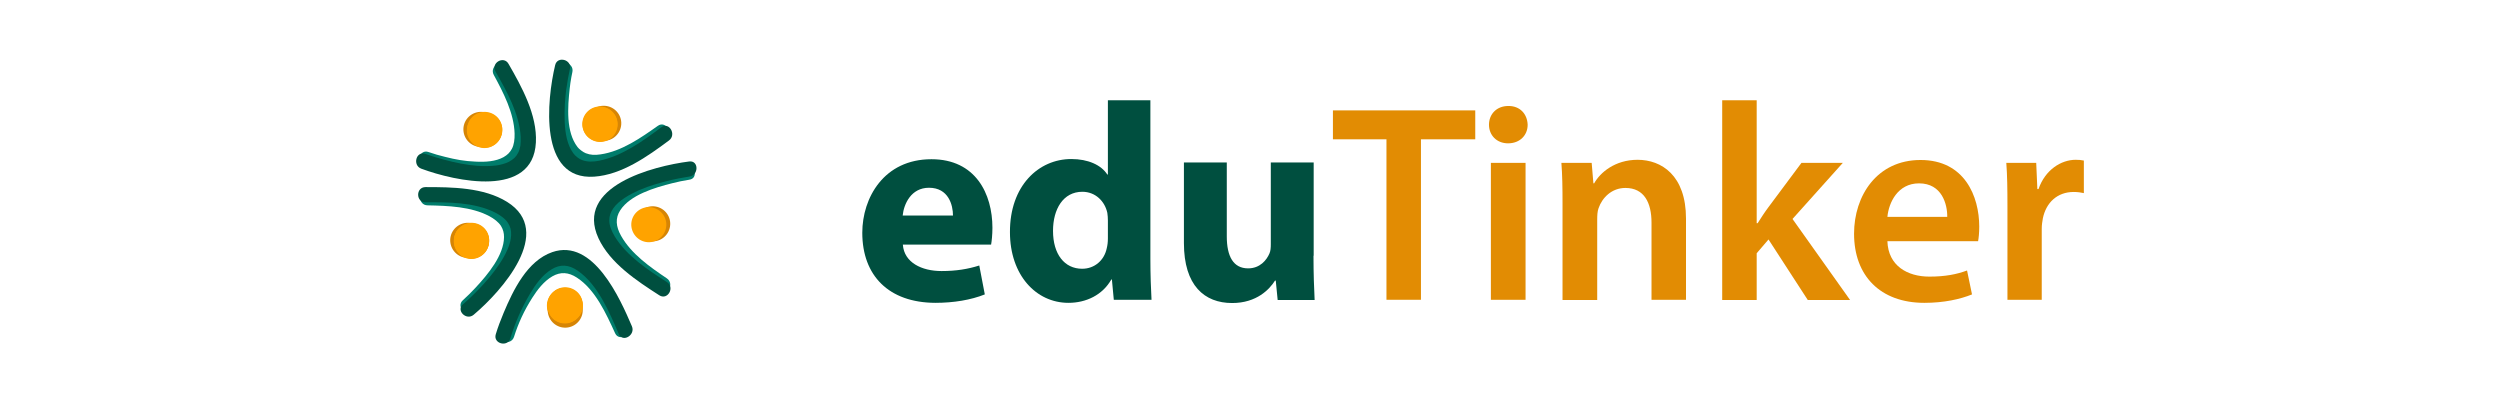 <svg width="377" height="60" viewBox="0 0 377 60" fill="none" xmlns="http://www.w3.org/2000/svg">
<path d="M77.514 50.796C78.169 48.721 79.043 46.843 80.244 44.943C81.031 43.698 82.013 42.41 83.302 41.667C84.525 40.968 85.726 41.034 86.993 41.864C89.788 43.676 91.426 47.346 92.758 50.25C93.37 51.583 95.358 50.425 94.746 49.093C92.933 45.118 89.111 37.299 83.411 39.134C79.96 40.248 77.864 44.091 76.488 47.193C76.051 48.175 75.636 49.18 75.308 50.185C74.85 51.604 77.056 52.194 77.514 50.796Z" fill="#007C6B"/>
<path d="M76.968 51.016C77.689 48.635 78.65 46.451 79.917 44.311C80.747 42.913 81.795 41.45 83.171 40.62C84.481 39.812 85.77 39.877 87.146 40.838C90.181 42.957 91.907 47.106 93.305 50.361C93.894 51.715 95.86 50.535 95.292 49.203C93.501 45.01 89.461 35.881 83.28 38.021C79.502 39.331 77.383 43.765 75.942 47.194C75.505 48.242 75.09 49.312 74.763 50.404C74.326 51.824 76.553 52.414 76.968 51.016Z" fill="#004F3F"/>
<path d="M87.757 46.08C87.757 47.543 86.578 48.723 85.115 48.723C83.651 48.723 82.472 47.543 82.472 46.08C82.472 44.617 83.651 43.438 85.115 43.438C86.578 43.438 87.757 44.617 87.757 46.08Z" fill="#FFA300"/>
<path d="M103.329 24.896C98.132 25.66 88.172 28.87 91.296 35.947C92.824 39.419 96.362 41.909 99.398 43.962C100.621 44.792 101.779 42.804 100.556 41.974C98.022 40.271 95.183 38.283 93.654 35.554C92.868 34.156 92.759 32.889 93.545 31.688C95.052 29.395 98.677 28.303 101.386 27.626C102.237 27.407 103.089 27.233 103.941 27.102C105.404 26.905 104.771 24.699 103.329 24.896Z" fill="#007C6B"/>
<path d="M103.941 24.349C98.459 25.048 86.643 28.106 90.247 35.924C91.994 39.703 96.056 42.367 99.42 44.529C100.665 45.337 101.822 43.35 100.577 42.542C97.716 40.707 94.506 38.611 92.693 35.64C92.234 34.876 91.863 33.98 91.885 33.216C91.885 32.539 92.06 32.059 92.475 31.425C93.283 30.246 94.921 29.329 96.384 28.673C97.935 27.996 99.66 27.516 101.32 27.123C101.997 26.97 102.674 26.839 103.351 26.73C103.569 26.686 103.766 26.664 103.984 26.62C104.312 26.577 104.028 26.62 103.941 26.62C105.382 26.468 105.404 24.174 103.941 24.349Z" fill="#004F3F"/>
<path d="M98.001 36.361C99.442 36.601 100.796 35.619 101.036 34.177C101.277 32.736 100.294 31.382 98.852 31.141C97.411 30.901 96.057 31.884 95.817 33.325C95.576 34.767 96.559 36.121 98.001 36.361Z" fill="#D68505"/>
<path d="M97.41 36.492C98.852 36.733 100.206 35.75 100.446 34.309C100.686 32.867 99.704 31.513 98.262 31.273C96.821 31.032 95.467 32.015 95.227 33.457C95.008 34.876 95.969 36.252 97.41 36.492Z" fill="#FFA300"/>
<path d="M90.619 21.204C92.06 21.444 93.414 20.461 93.654 19.02C93.895 17.578 92.912 16.224 91.47 15.984C90.029 15.744 88.675 16.727 88.435 18.168C88.194 19.588 89.177 20.964 90.619 21.204Z" fill="#D68505"/>
<path d="M90.029 21.313C91.47 21.553 92.825 20.57 93.065 19.129C93.305 17.687 92.322 16.333 90.881 16.093C89.439 15.853 88.085 16.836 87.845 18.277C87.605 19.718 88.588 21.073 90.029 21.313Z" fill="#FFA300"/>
<path d="M84.067 10.261C82.953 15.285 82.276 25.964 89.964 25.637C93.764 25.484 97.368 23.081 100.36 20.963C101.561 20.111 100.403 18.124 99.202 18.976C96.669 20.767 93.742 22.819 90.575 23.278C89.724 23.409 89.046 23.387 88.326 23.103C87.933 22.951 87.299 22.47 87.081 22.164C85.334 19.871 85.596 16.18 85.923 13.254C85.989 12.642 86.033 12.38 86.164 11.616C86.207 11.354 86.251 11.113 86.317 10.851C86.6 9.432 84.395 8.82 84.067 10.261Z" fill="#007C6B"/>
<path d="M83.717 9.825C82.472 15.023 81.184 27.21 89.592 26.642C93.763 26.358 97.651 23.584 100.883 21.182C102.063 20.308 100.905 18.321 99.726 19.195C96.952 21.27 93.807 23.541 90.335 24.24C89.417 24.414 88.609 24.436 87.823 24.152C87.343 24 86.731 23.519 86.447 23.104C85.508 21.794 85.246 20.09 85.159 18.474C85.115 17.535 85.137 16.596 85.18 15.678C85.202 15.242 85.246 14.783 85.29 14.346C85.311 14.15 85.333 13.975 85.355 13.778C85.377 13.516 85.399 13.385 85.421 13.32C85.552 12.337 85.726 11.354 85.945 10.393C86.272 8.995 84.045 8.384 83.717 9.825Z" fill="#004F3F"/>
<path d="M92.781 20.09C93.524 18.823 93.087 17.207 91.82 16.486C90.553 15.744 88.937 16.181 88.217 17.447C87.474 18.714 87.911 20.33 89.178 21.051C90.444 21.794 92.061 21.357 92.781 20.09Z" fill="#FFA300"/>
<path d="M72.95 22.121C71.509 22.361 70.155 21.378 69.915 19.937C69.674 18.495 70.657 17.141 72.099 16.901C73.54 16.661 74.894 17.643 75.134 19.085C75.374 20.526 74.392 21.88 72.95 22.121Z" fill="#D68505"/>
<path d="M73.54 22.231C72.099 22.471 70.744 21.488 70.504 20.047C70.264 18.606 71.247 17.252 72.688 17.011C74.13 16.771 75.484 17.754 75.724 19.195C75.942 20.637 74.981 21.991 73.54 22.231Z" fill="#FFA300"/>
<path d="M70.766 21.007C70.023 19.74 70.46 18.124 71.727 17.403C72.994 16.661 74.61 17.097 75.331 18.364C76.073 19.631 75.636 21.247 74.37 21.968C73.125 22.71 71.508 22.273 70.766 21.007Z" fill="#FFA300"/>
<path d="M64.018 25.135C69.019 26.904 79.393 28.695 79.895 20.898C80.135 17.163 78.17 13.319 76.445 10.131C75.746 8.842 73.758 9.978 74.457 11.288C75.898 13.953 77.515 17.032 77.602 20.155C77.624 20.985 77.515 21.859 77.187 22.449C76.859 23.038 76.532 23.344 75.942 23.694C74.763 24.349 73.212 24.458 71.662 24.37C70.089 24.305 68.713 24.065 67.097 23.65C66.267 23.453 65.437 23.213 64.629 22.929C63.231 22.427 62.642 24.654 64.018 25.135Z" fill="#007C6B"/>
<path d="M63.537 25.441C68.669 27.341 80.376 29.94 80.812 21.488C81.031 17.338 78.672 13.079 76.685 9.629C75.964 8.34 73.977 9.498 74.719 10.786C76.401 13.734 78.323 17.142 78.519 20.614C78.541 21.051 78.519 21.684 78.476 21.968C78.388 22.427 78.279 22.798 78.126 23.06C77.777 23.715 77.449 23.999 76.75 24.392C76.292 24.654 75.265 24.916 74.785 24.96C73.846 25.069 72.906 25.069 71.967 25.004C70.329 24.873 68.691 24.545 66.988 24.087C66.027 23.825 65.066 23.541 64.149 23.213C62.751 22.711 62.161 24.938 63.537 25.441Z" fill="#004F3F"/>
<path d="M71.487 17.404C72.644 16.53 74.304 16.748 75.2 17.906C76.073 19.063 75.855 20.723 74.697 21.619C73.54 22.492 71.88 22.274 70.985 21.116C70.111 19.959 70.329 18.299 71.487 17.404Z" fill="#FFA300"/>
<path d="M70.963 38.85C69.522 39.091 68.168 38.108 67.927 36.666C67.687 35.225 68.67 33.871 70.111 33.631C71.553 33.39 72.907 34.373 73.147 35.815C73.387 37.234 72.404 38.61 70.963 38.85Z" fill="#D68505"/>
<path d="M71.553 38.959C70.111 39.2 68.757 38.217 68.517 36.775C68.277 35.334 69.259 33.98 70.701 33.739C72.142 33.499 73.496 34.482 73.737 35.923C73.955 37.365 72.994 38.719 71.553 38.959Z" fill="#FFA300"/>
<path d="M68.8 37.736C68.058 36.47 68.495 34.854 69.761 34.133C71.028 33.39 72.644 33.827 73.365 35.094C74.108 36.361 73.671 37.977 72.404 38.697C71.137 39.44 69.521 39.003 68.8 37.736Z" fill="#FFA300"/>
<path d="M69.521 34.133C70.679 33.26 72.338 33.478 73.234 34.636C74.108 35.793 73.889 37.453 72.731 38.348C71.574 39.222 69.914 39.004 69.019 37.846C68.123 36.667 68.342 35.007 69.521 34.133Z" fill="#FFA300"/>
<path d="M71.421 46.887C75.396 43.415 82.036 35.312 75.593 31.01C72.448 28.913 68.102 28.738 64.476 28.673C62.991 28.651 62.991 30.944 64.476 30.966C67.534 31.032 71.05 31.141 73.802 32.604C74.501 32.975 75.178 33.499 75.549 34.067C75.877 34.613 76.008 35.137 76.008 35.749C75.986 38.479 73.584 41.384 71.662 43.437C71.072 44.07 70.46 44.681 69.827 45.249C68.692 46.232 70.308 47.848 71.421 46.887Z" fill="#007C6B"/>
<path d="M71.443 47.455C75.615 43.939 83.695 34.941 76.466 30.442C72.95 28.258 68.145 28.214 64.171 28.214C62.685 28.214 62.685 30.508 64.171 30.508C67.578 30.486 71.509 30.486 74.632 32.036C75.418 32.429 76.204 32.997 76.597 33.609C76.99 34.22 77.1 34.723 77.078 35.465C77.034 36.885 76.204 38.479 75.287 39.855C74.326 41.297 73.212 42.585 71.967 43.852C71.29 44.551 70.591 45.228 69.849 45.839C68.691 46.8 70.329 48.416 71.443 47.455Z" fill="#004F3F"/>
<path d="M70.045 33.893C68.713 34.483 68.08 36.034 68.669 37.366C69.259 38.698 70.81 39.331 72.142 38.742C73.474 38.152 74.108 36.602 73.518 35.269C72.928 33.937 71.378 33.304 70.045 33.893Z" fill="#FFA300"/>
<path d="M85.661 49.377C84.219 49.617 82.865 48.635 82.625 47.193C82.385 45.752 83.368 44.398 84.809 44.157C86.25 43.917 87.605 44.9 87.845 46.342C88.085 47.783 87.102 49.137 85.661 49.377Z" fill="#D68505"/>
<path d="M85.661 48.678C84.219 48.919 82.865 47.936 82.625 46.495C82.385 45.053 83.368 43.699 84.809 43.459C86.25 43.218 87.605 44.201 87.845 45.643C88.085 47.084 87.102 48.438 85.661 48.678Z" fill="#FFA300"/>
<path d="M82.909 47.456C82.167 46.189 82.603 44.573 83.87 43.852C85.137 43.11 86.753 43.546 87.474 44.813C88.216 46.08 87.78 47.696 86.513 48.417C85.268 49.159 83.63 48.722 82.909 47.456Z" fill="#FFA300"/>
<path d="M83.63 43.852C84.788 42.979 86.448 43.197 87.343 44.355C88.217 45.512 87.998 47.172 86.841 48.068C85.683 48.941 84.023 48.723 83.128 47.565C82.233 46.386 82.473 44.748 83.63 43.852Z" fill="#FFA300"/>
<path d="M84.154 43.612C82.822 44.202 82.189 45.752 82.778 47.085C83.368 48.417 84.919 49.05 86.251 48.461C87.583 47.871 88.216 46.32 87.627 44.988C87.059 43.656 85.487 43.044 84.154 43.612Z" fill="#FFA300"/>
<path d="M136.153 36.918C136.354 39.575 138.969 40.874 141.986 40.874C144.17 40.874 145.951 40.585 147.675 40.037L148.508 44.397C146.411 45.234 143.825 45.668 141.038 45.668C134.027 45.639 130.033 41.567 130.033 35.099C130.033 29.843 133.28 24.01 140.463 24.01C147.129 24.01 149.658 29.237 149.658 34.348C149.658 35.445 149.543 36.427 149.457 36.889H136.153V36.918ZM143.71 32.5C143.71 30.941 143.049 28.313 140.09 28.313C137.389 28.313 136.297 30.767 136.124 32.5H143.71Z" fill="#004F3F"/>
<path d="M173.478 15.117V39.027C173.478 41.366 173.564 43.82 173.65 45.206H167.961L167.674 42.145H167.588C166.266 44.484 163.795 45.668 161.122 45.668C156.238 45.668 152.301 41.481 152.301 35.013C152.272 28.025 156.611 23.982 161.553 23.982C164.082 23.982 166.065 24.877 166.984 26.321H167.07V15.117H173.478ZM167.07 33.251C167.07 32.905 167.042 32.443 166.984 32.096C166.611 30.364 165.203 28.92 163.22 28.92C160.318 28.92 158.795 31.548 158.795 34.811C158.795 38.334 160.519 40.528 163.191 40.528C165.059 40.528 166.524 39.258 166.898 37.438C167.013 36.977 167.07 36.514 167.07 35.966V33.251V33.251Z" fill="#004F3F"/>
<path d="M198.074 38.565C198.074 41.279 198.16 43.474 198.246 45.235H192.672L192.385 42.319H192.27C191.465 43.589 189.54 45.697 185.805 45.697C181.638 45.697 178.535 43.069 178.535 36.659V24.502H185V35.648C185 38.651 185.977 40.47 188.218 40.47C190 40.47 191.005 39.229 191.436 38.218C191.609 37.843 191.637 37.323 191.637 36.832V24.502H198.103V38.565H198.074Z" fill="#004F3F"/>
<path d="M209.108 21.008H201.005V16.647H222.469V21.008H214.28V45.206H209.079V21.008H209.108Z" fill="#E28C03"/>
<path d="M230.371 18.813C230.371 20.372 229.221 21.614 227.411 21.614C225.687 21.614 224.538 20.372 224.538 18.813C224.538 17.196 225.716 15.983 227.44 15.983C229.221 15.954 230.313 17.196 230.371 18.813ZM224.825 45.235V24.56H230.055V45.207H224.825V45.235Z" fill="#E28C03"/>
<path d="M235.629 30.71C235.629 28.342 235.6 26.349 235.457 24.559H240.025L240.284 27.649H240.399C241.29 26.032 243.531 24.097 246.95 24.097C250.542 24.097 254.249 26.436 254.249 32.962V45.206H249.048V33.569C249.048 30.594 247.956 28.342 245.111 28.342C243.042 28.342 241.606 29.814 241.06 31.403C240.887 31.865 240.859 32.5 240.859 33.106V45.235H235.629V30.71V30.71Z" fill="#E28C03"/>
<path d="M264.967 33.656H265.053C265.57 32.847 266.145 31.952 266.691 31.23L271.661 24.559H277.897L270.311 33.02L278.989 45.235H272.61L266.691 36.11L264.909 38.189V45.235H259.708V15.117H264.909V33.656H264.967Z" fill="#E28C03"/>
<path d="M284.62 36.37C284.735 40.096 287.666 41.713 290.942 41.713C293.355 41.713 295.079 41.366 296.631 40.789L297.378 44.398C295.596 45.12 293.154 45.669 290.195 45.669C283.528 45.669 279.592 41.568 279.592 35.244C279.592 29.527 283.04 24.127 289.62 24.127C296.286 24.127 298.47 29.642 298.47 34.176C298.47 35.158 298.384 35.908 298.297 36.37H284.62V36.37ZM293.643 32.703C293.671 30.797 292.838 27.65 289.39 27.65C286.172 27.65 284.821 30.566 284.62 32.703H293.643Z" fill="#E28C03"/>
<path d="M302.723 31.23C302.723 28.428 302.694 26.436 302.55 24.559H307.061L307.234 28.515H307.406C308.412 25.599 310.826 24.097 313.009 24.097C313.527 24.097 313.814 24.126 314.245 24.212V29.122C313.814 29.035 313.354 28.948 312.722 28.948C310.222 28.948 308.556 30.565 308.067 32.904C307.981 33.366 307.895 33.915 307.895 34.522V45.206H302.723V31.23Z" fill="#E28C03"/>
</svg>
